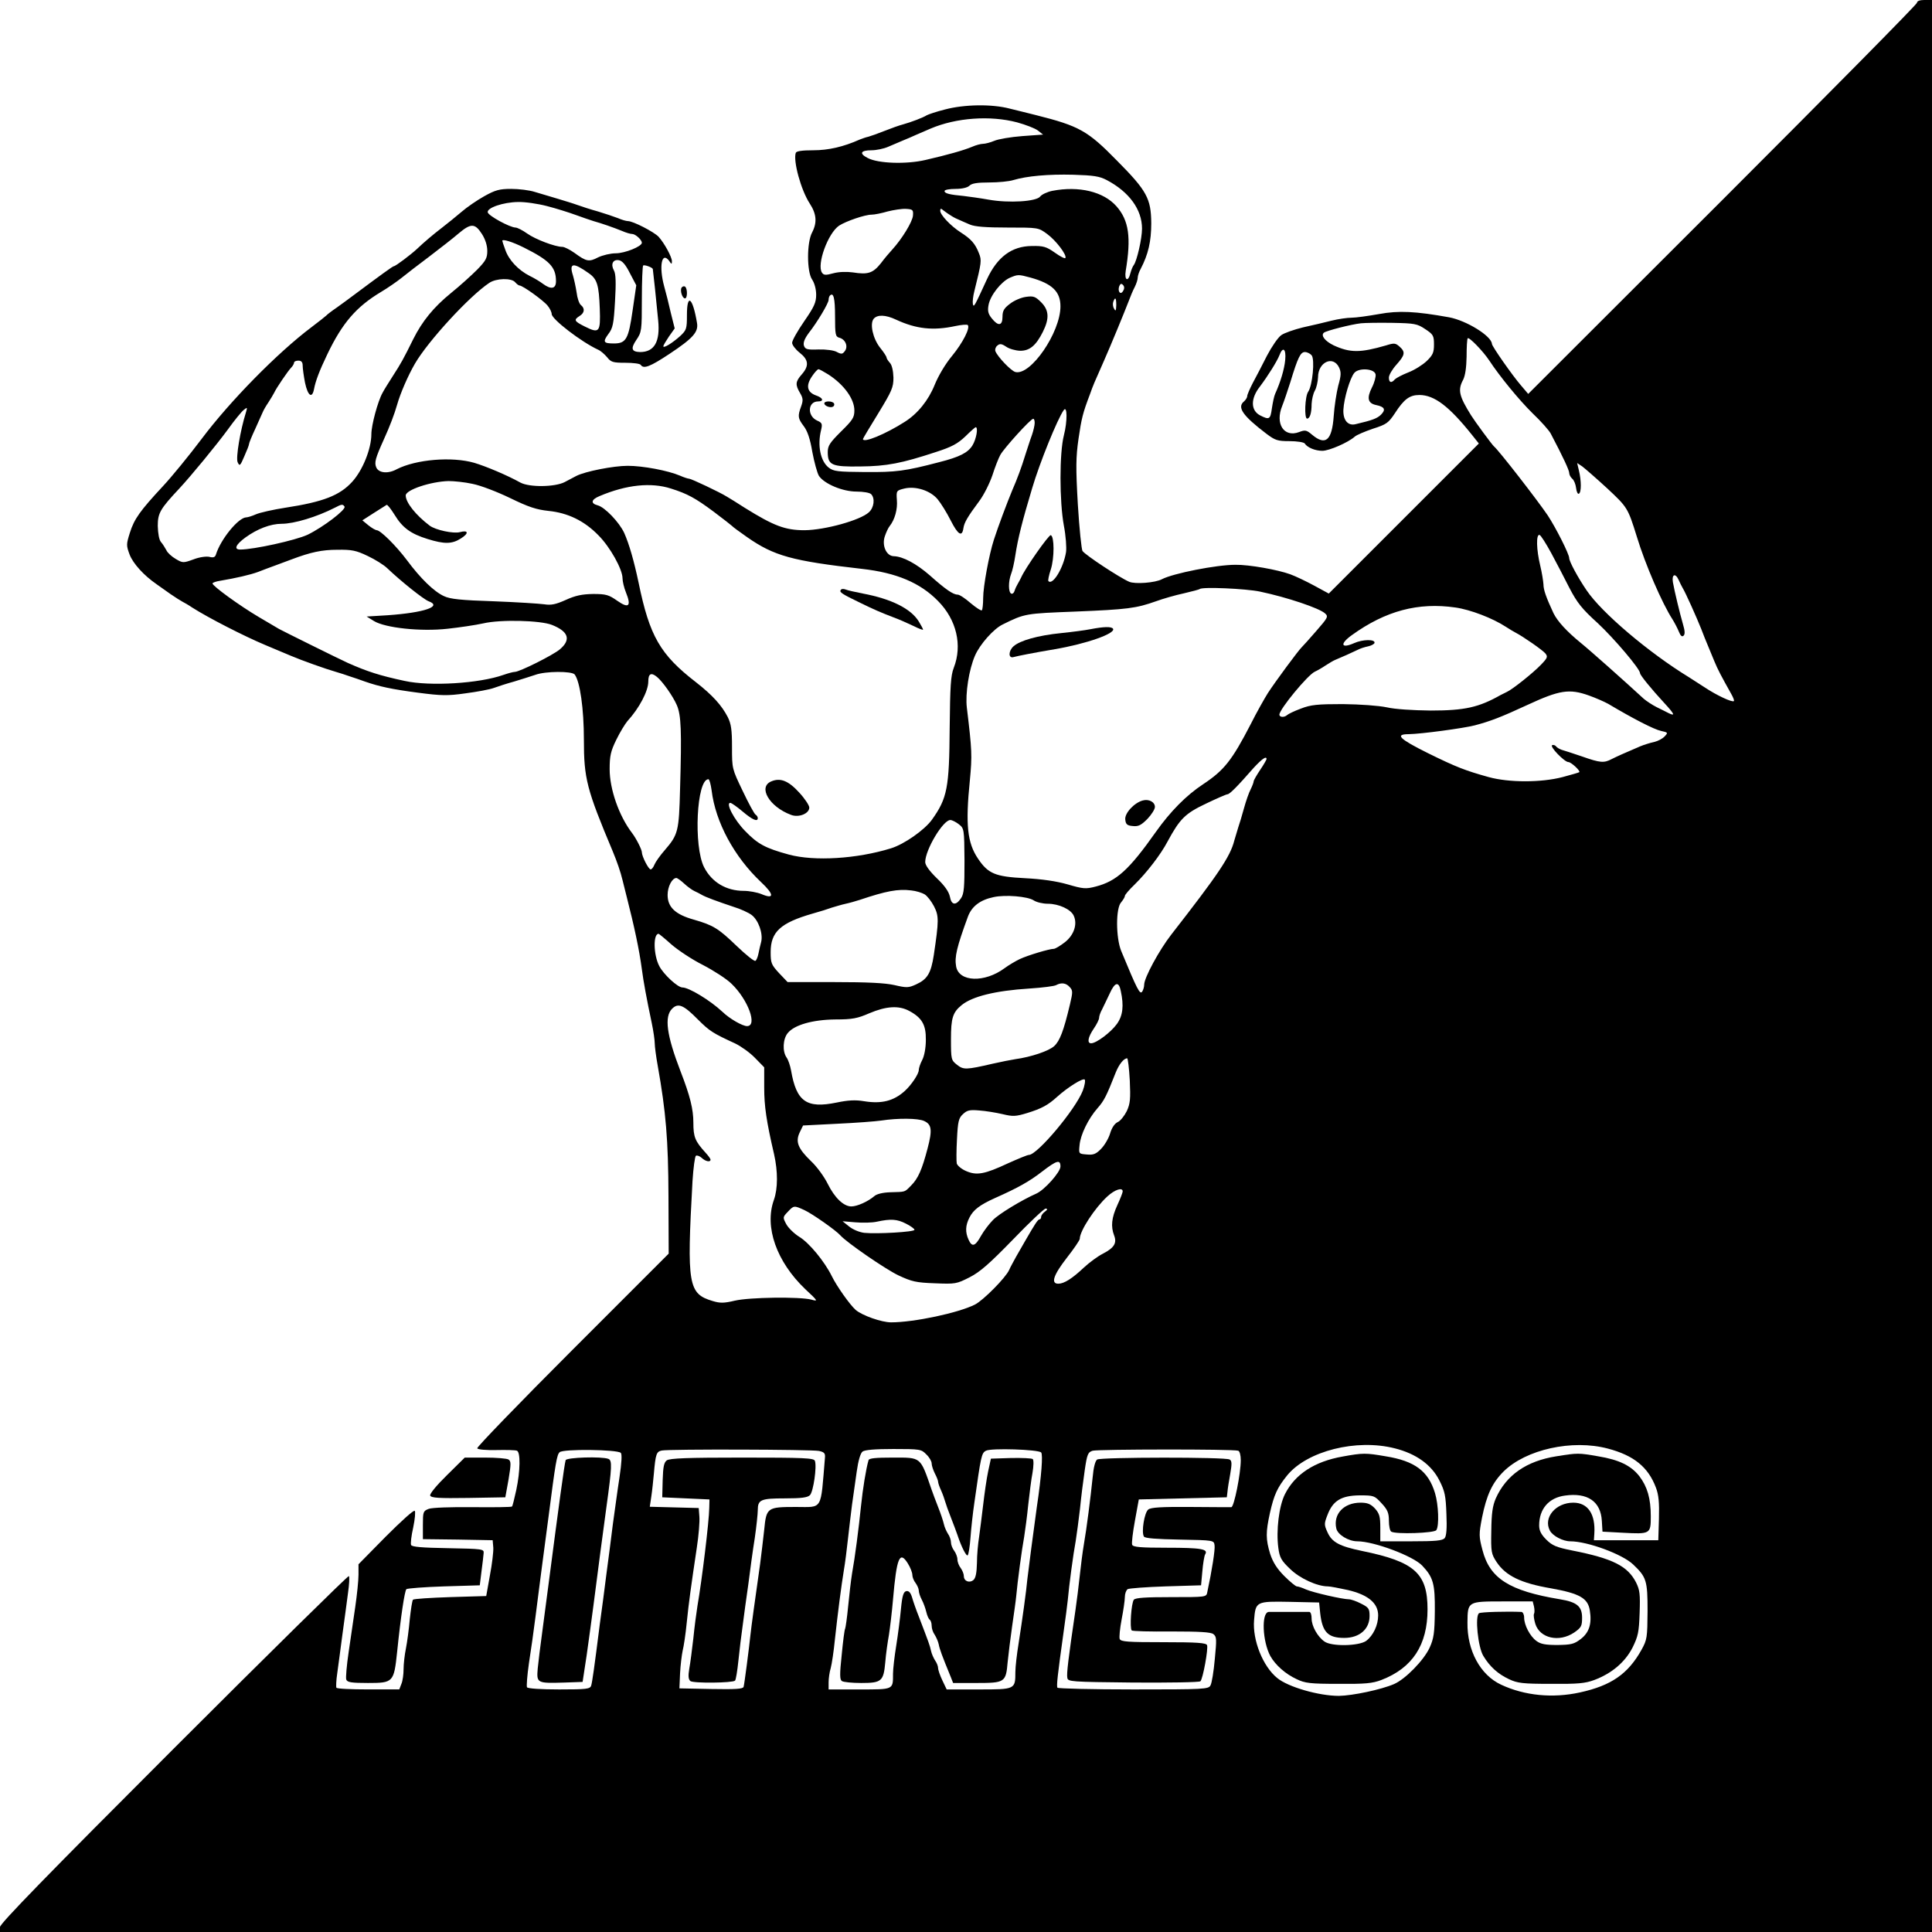 <?xml version="1.0" standalone="no"?>
<!DOCTYPE svg PUBLIC "-//W3C//DTD SVG 20010904//EN"
 "http://www.w3.org/TR/2001/REC-SVG-20010904/DTD/svg10.dtd">
<svg version="1.0" xmlns="http://www.w3.org/2000/svg"
 width="900pt" height="900pt" viewBox="0 0 900 900"
 preserveAspectRatio="xMidYMid meet">
<g transform="translate(0,900) scale(0.1,-0.1)"
fill="#000000" stroke="none">
<path d="M8930 8987 c0 -7 -407 -419 -905 -917 l-906 -905 -34 40 c-39 45
-135 182 -135 193 -2 37 -119 109 -200 124 -156 28 -234 32 -326 15 -51 -9
-108 -17 -128 -17 -20 0 -62 -6 -94 -14 -31 -8 -91 -22 -132 -31 -41 -10 -87
-26 -101 -36 -15 -10 -45 -54 -67 -96 -22 -43 -51 -100 -66 -127 -14 -27 -26
-55 -26 -61 0 -7 -7 -18 -15 -25 -33 -27 -7 -66 105 -151 40 -30 51 -34 107
-34 35 0 67 -5 71 -11 12 -19 49 -34 82 -34 32 0 121 39 151 66 9 8 47 24 85
37 63 20 72 27 102 72 42 65 68 85 114 85 70 0 139 -53 246 -187 l31 -39 -350
-350 -349 -349 -68 37 c-37 20 -87 44 -112 53 -58 21 -191 45 -255 44 -89 0
-290 -40 -342 -67 -31 -17 -126 -24 -153 -12 -46 20 -202 123 -217 143 -5 6
-15 104 -22 217 -10 173 -9 221 3 305 14 96 20 121 54 210 14 40 18 49 65 155
31 70 94 223 114 275 8 22 21 53 29 68 8 16 14 35 14 44 0 8 6 27 14 41 35 67
49 128 49 212 -1 115 -20 151 -160 292 -136 139 -175 161 -378 212 -33 8 -87
22 -121 30 -83 22 -212 20 -302 -4 -40 -10 -78 -23 -85 -27 -15 -10 -72 -32
-112 -43 -16 -4 -55 -18 -85 -30 -30 -12 -64 -24 -75 -27 -11 -2 -29 -9 -40
-13 -76 -34 -146 -50 -216 -50 -53 0 -79 -4 -82 -12 -13 -37 24 -173 65 -236
32 -49 35 -89 11 -135 -25 -47 -25 -182 0 -219 11 -16 19 -45 19 -71 0 -36 -9
-56 -56 -124 -31 -45 -56 -89 -56 -100 0 -10 16 -31 35 -46 42 -33 45 -61 10
-101 -30 -34 -31 -48 -8 -87 14 -24 15 -34 5 -62 -17 -46 -15 -56 12 -92 17
-22 30 -59 40 -120 9 -48 23 -99 31 -112 25 -37 110 -73 175 -73 31 0 61 -5
68 -12 19 -19 14 -63 -11 -85 -41 -37 -204 -82 -299 -83 -90 0 -143 20 -278
104 -36 23 -74 47 -85 53 -32 20 -165 83 -175 83 -5 0 -24 6 -42 14 -56 24
-173 46 -244 46 -66 0 -198 -26 -239 -47 -11 -6 -36 -19 -55 -29 -45 -23 -163
-25 -206 -2 -61 34 -161 76 -215 92 -104 30 -271 16 -361 -30 -40 -22 -83 -18
-95 8 -10 23 -5 42 36 133 26 57 49 117 61 160 15 53 51 136 83 191 61 105
253 314 346 376 32 22 104 24 121 3 7 -8 16 -15 20 -15 15 0 112 -70 131 -94
11 -13 19 -31 19 -39 0 -24 138 -130 216 -166 12 -5 30 -21 42 -35 18 -23 27
-26 85 -26 36 0 69 -4 72 -10 13 -20 44 -8 133 51 110 73 136 102 129 144 -20
120 -47 141 -47 38 0 -65 -2 -71 -32 -99 -37 -33 -78 -58 -78 -47 0 4 12 24
26 45 l27 38 -18 72 c-9 40 -23 96 -31 124 -25 92 -12 165 23 119 11 -17 13
-17 13 -2 0 20 -35 84 -62 114 -22 23 -119 73 -143 73 -8 0 -29 6 -47 14 -18
7 -60 21 -93 31 -33 9 -76 23 -95 30 -19 7 -62 20 -95 30 -33 10 -80 24 -104
31 -25 8 -74 14 -109 14 -55 0 -74 -5 -126 -34 -34 -19 -82 -52 -106 -73 -25
-21 -65 -54 -90 -73 -43 -33 -82 -66 -119 -101 -27 -25 -98 -79 -106 -79 -5 0
-60 -40 -190 -137 -17 -13 -50 -37 -75 -55 -25 -17 -47 -34 -50 -38 -3 -3 -34
-28 -70 -55 -158 -119 -379 -344 -511 -520 -58 -77 -139 -176 -180 -220 -107
-115 -134 -153 -154 -217 -17 -54 -17 -59 -1 -102 16 -41 65 -96 126 -138 14
-10 43 -30 65 -46 22 -15 47 -31 55 -35 8 -4 29 -16 45 -27 75 -48 243 -134
341 -175 49 -21 103 -43 119 -50 49 -21 164 -62 210 -75 17 -5 46 -14 65 -21
19 -6 51 -17 70 -24 66 -23 125 -36 248 -52 107 -14 137 -15 220 -3 54 7 113
18 132 25 19 7 62 21 95 30 33 10 77 24 98 31 48 18 171 18 184 2 25 -33 43
-160 43 -304 0 -181 13 -231 134 -519 20 -48 37 -97 46 -135 5 -19 14 -55 20
-80 34 -133 58 -244 70 -335 7 -55 23 -142 46 -250 8 -38 14 -81 14 -95 0 -14
6 -61 14 -105 38 -214 49 -343 50 -607 l1 -268 -449 -449 c-247 -247 -446
-453 -443 -458 4 -6 44 -9 89 -8 46 1 89 0 96 -3 17 -6 16 -94 -3 -183 -9 -40
-17 -75 -20 -77 -2 -3 -84 -4 -183 -3 -102 1 -190 -2 -205 -8 -26 -10 -27 -14
-27 -76 l0 -65 163 -2 162 -3 3 -35 c1 -19 -6 -78 -16 -130 l-17 -95 -167 -5
c-91 -3 -170 -8 -174 -12 -4 -4 -10 -45 -15 -90 -4 -46 -12 -107 -18 -137 -6
-29 -11 -73 -11 -97 0 -23 -4 -54 -10 -68 l-10 -26 -144 0 c-80 0 -147 3 -149
8 -2 4 -1 34 4 67 5 33 15 114 24 180 9 66 21 153 26 193 6 41 8 77 4 80 -3 3
-370 -358 -815 -803 -594 -594 -810 -816 -810 -832 l0 -23 4500 0 4500 0 0
4500 0 4500 -35 0 c-22 0 -35 -5 -35 -13z m-4192 -557 c40 -11 84 -28 97 -38
l24 -19 -97 -7 c-53 -4 -112 -14 -130 -22 -19 -8 -43 -14 -53 -14 -10 0 -33
-6 -51 -14 -38 -16 -112 -37 -216 -61 -89 -21 -221 -17 -270 9 -41 21 -33 36
18 36 22 0 56 7 77 16 21 9 52 22 68 29 17 7 46 19 65 28 19 8 49 21 65 28
120 51 278 62 403 29z m418 -269 c104 -55 164 -137 164 -226 0 -47 -24 -150
-38 -169 -5 -6 -12 -23 -16 -38 -10 -43 -29 -35 -22 10 26 156 15 235 -43 301
-60 68 -174 96 -299 72 -24 -5 -49 -17 -56 -26 -17 -24 -146 -32 -241 -15 -39
7 -90 14 -115 17 -66 6 -90 12 -90 23 0 6 23 10 51 10 31 0 56 6 65 15 11 11
37 15 92 15 43 0 93 5 112 11 63 19 163 28 280 25 95 -3 122 -7 156 -25z
m-2608 -121 c43 -11 103 -30 133 -41 30 -11 68 -24 84 -29 39 -11 91 -29 133
-46 18 -8 39 -14 47 -14 15 0 45 -27 45 -41 0 -17 -79 -49 -122 -49 -24 0 -61
-9 -82 -19 -42 -22 -54 -20 -110 21 -21 15 -47 28 -56 28 -34 0 -126 35 -164
62 -21 15 -46 28 -55 28 -27 1 -126 55 -129 71 -4 21 72 47 141 48 32 1 93 -8
135 -19z m1705 -44 c-2 -29 -52 -110 -96 -158 -12 -13 -37 -42 -54 -65 -37
-46 -60 -53 -130 -42 -29 4 -65 3 -91 -4 -36 -10 -45 -9 -53 3 -25 38 28 184
80 219 33 21 120 51 151 51 14 0 48 7 75 15 28 7 66 13 85 12 32 -2 35 -4 33
-31z m181 -3 c11 -7 28 -15 36 -18 8 -4 30 -13 48 -21 23 -10 74 -14 176 -14
143 0 143 0 184 -30 41 -30 93 -98 85 -112 -2 -4 -24 7 -49 25 -40 28 -53 32
-108 31 -93 -1 -160 -51 -208 -154 -58 -126 -62 -135 -66 -116 -2 10 1 37 7
60 33 133 35 143 21 177 -17 44 -37 66 -84 96 -47 30 -96 82 -96 101 0 12 3
12 16 1 9 -7 26 -19 38 -26z m-2189 -83 c16 -25 25 -54 25 -79 0 -33 -7 -46
-47 -87 -27 -27 -81 -76 -122 -109 -81 -66 -134 -131 -176 -215 -45 -91 -57
-113 -94 -170 -19 -30 -42 -66 -49 -80 -22 -39 -52 -151 -52 -192 0 -68 -40
-168 -89 -222 -58 -64 -135 -94 -311 -121 -58 -9 -120 -23 -138 -31 -18 -8
-38 -14 -44 -14 -37 0 -120 -102 -142 -173 -4 -13 -12 -16 -31 -11 -14 3 -46
-1 -74 -12 -47 -17 -50 -17 -82 2 -19 11 -39 29 -44 41 -6 11 -17 29 -25 38
-9 10 -14 40 -15 75 0 60 11 79 101 175 53 57 171 200 226 275 30 42 63 82 73
90 17 14 18 13 11 -10 -27 -86 -48 -213 -39 -233 9 -20 12 -18 31 27 12 27 22
52 22 57 0 5 13 37 29 71 16 35 31 70 35 78 3 8 15 29 26 45 11 17 23 37 27
45 10 22 65 103 80 118 7 7 13 18 13 23 0 5 9 9 20 9 14 0 20 -7 20 -23 0 -13
5 -49 11 -80 13 -61 33 -76 42 -29 7 37 25 85 62 162 70 146 135 221 250 290
32 19 75 49 95 65 21 17 79 62 130 100 51 39 113 87 137 108 57 48 76 47 108
-3z m195 -63 c120 -60 150 -91 150 -157 0 -36 -23 -40 -61 -12 -13 10 -41 27
-62 37 -53 27 -97 74 -113 121 -8 21 -14 40 -14 42 -1 10 46 -4 100 -31z m494
-119 l30 -57 -17 -117 c-19 -133 -30 -154 -87 -154 -49 0 -53 7 -26 44 21 27
25 47 31 152 5 86 4 128 -5 144 -16 29 -5 52 22 48 16 -2 32 -20 52 -60z
m-191 -1 c39 -27 47 -55 51 -165 4 -110 -2 -117 -70 -83 -50 25 -52 31 -24 49
23 14 26 35 6 51 -8 6 -17 33 -20 59 -4 26 -12 62 -17 79 -19 59 1 62 74 10z
m298 20 c1 -3 18 -162 25 -239 10 -100 -18 -148 -84 -148 -40 1 -45 16 -18 56
25 37 26 43 26 190 0 83 3 154 6 157 5 5 42 -8 45 -16z m1759 -40 c101 -28
140 -65 140 -134 0 -122 -139 -324 -210 -306 -20 5 -83 71 -93 97 -3 8 1 20 9
26 11 10 20 9 41 -5 14 -10 43 -18 64 -19 45 -1 75 24 107 88 31 62 29 101 -8
138 -27 27 -36 30 -71 25 -22 -3 -55 -17 -74 -32 -28 -21 -35 -33 -35 -61 0
-42 -20 -45 -50 -7 -17 21 -20 35 -15 62 8 45 59 109 99 127 38 16 40 16 96 1z
m432 -62 c-12 -22 -27 -2 -18 22 5 12 10 13 17 6 7 -7 8 -17 1 -28z m-1342
-119 c0 -84 2 -94 19 -99 29 -7 43 -40 27 -62 -11 -15 -16 -16 -37 -5 -13 8
-51 13 -86 12 -54 -2 -62 1 -68 18 -4 14 3 32 22 58 41 52 93 140 93 155 0 8
3 17 6 20 17 17 24 -12 24 -97z m1310 52 c-1 -26 -3 -30 -10 -16 -6 9 -7 23
-4 32 9 25 14 19 14 -16z m-1026 -67 c95 -44 173 -52 276 -30 28 6 54 8 58 5
13 -13 -23 -83 -73 -144 -31 -37 -64 -93 -81 -135 -29 -72 -79 -134 -139 -172
-89 -57 -195 -101 -195 -80 0 2 32 56 71 119 64 105 71 121 71 167 -1 32 -7
58 -16 68 -9 10 -16 21 -16 25 0 5 -13 25 -30 46 -34 43 -49 112 -30 135 17
20 55 19 104 -4z m2465 -44 c38 -25 41 -31 41 -72 0 -37 -5 -49 -34 -77 -19
-18 -57 -42 -86 -53 -28 -11 -56 -26 -62 -32 -16 -19 -28 -16 -28 8 0 12 16
39 35 60 40 45 43 59 15 84 -19 17 -25 18 -63 6 -121 -35 -167 -35 -244 0 -41
20 -61 46 -46 59 10 9 127 39 173 44 19 2 85 3 147 2 102 -2 115 -4 152 -29z
m299 -147 c48 -73 138 -183 201 -245 40 -38 78 -81 85 -95 58 -110 86 -171 86
-183 0 -8 6 -20 14 -27 8 -6 16 -26 18 -43 2 -18 8 -30 13 -27 12 6 12 60 0
109 l-8 34 24 -16 c13 -10 65 -55 116 -102 94 -88 96 -90 138 -225 39 -129
118 -311 166 -385 10 -16 24 -43 30 -58 8 -20 15 -25 22 -18 7 7 6 23 -3 53
-15 52 -39 151 -47 196 -6 37 12 44 27 10 6 -13 14 -30 19 -38 13 -21 65 -137
86 -190 9 -25 23 -58 30 -75 7 -16 21 -50 31 -75 17 -41 31 -67 79 -153 9 -16
15 -31 12 -33 -7 -7 -79 26 -136 64 -31 20 -64 41 -73 47 -188 115 -407 301
-477 405 -41 60 -81 135 -81 150 0 19 -63 143 -100 199 -48 71 -228 303 -250
321 -8 6 -91 119 -107 145 -56 90 -63 118 -37 166 10 20 15 58 16 107 0 43 2
81 5 86 6 8 72 -60 101 -104z m-951 3 c-4 -43 -22 -103 -47 -158 -5 -11 -11
-41 -15 -67 -7 -52 -12 -55 -55 -33 -44 23 -45 78 -1 134 39 52 80 118 91 146
16 43 32 30 27 -22z m123 22 c16 -19 4 -141 -16 -170 -15 -21 -19 -125 -5
-125 13 0 21 26 21 68 1 20 7 48 15 62 8 14 14 42 15 63 0 70 70 103 98 45 10
-22 10 -36 -4 -85 -8 -32 -18 -95 -21 -141 -8 -114 -38 -140 -101 -87 -26 22
-32 23 -61 12 -70 -26 -112 39 -78 122 8 20 25 70 38 111 35 115 47 140 68
140 10 0 24 -7 31 -15z m-2252 -89 c73 -47 122 -114 122 -168 0 -33 -8 -45
-62 -98 -52 -52 -62 -66 -62 -96 0 -61 19 -69 151 -67 124 1 194 15 352 67 75
24 102 39 138 73 24 24 46 43 48 43 13 0 3 -56 -15 -85 -21 -34 -60 -54 -155
-78 -160 -42 -202 -47 -345 -46 -128 1 -147 3 -170 21 -38 30 -53 103 -35 175
7 29 4 34 -19 44 -47 22 -43 89 5 89 29 0 23 17 -10 28 -41 15 -48 45 -19 88
12 18 26 34 31 34 4 0 24 -11 45 -24z m2550 0 c2 -10 -5 -38 -17 -61 -25 -50
-19 -74 20 -82 39 -8 46 -21 22 -45 -18 -17 -37 -25 -118 -44 -36 -9 -59 19
-57 67 3 55 31 148 51 172 21 25 94 20 99 -7z m-1452 -284 c-21 -81 -21 -308
0 -421 9 -47 13 -102 10 -123 -12 -74 -62 -156 -82 -135 -3 2 2 27 11 54 17
53 17 154 0 160 -9 3 -120 -155 -138 -197 -4 -8 -11 -22 -16 -30 -5 -8 -12
-23 -15 -33 -3 -10 -10 -15 -16 -12 -13 8 -13 56 0 91 6 14 15 54 20 88 12 78
32 158 78 311 35 119 118 323 147 364 17 25 18 -51 1 -117z m-136 58 c0 -11
-6 -37 -13 -57 -8 -21 -21 -63 -31 -93 -17 -56 -37 -110 -61 -165 -24 -58 -65
-167 -85 -229 -23 -71 -50 -219 -50 -271 0 -28 -3 -55 -6 -58 -4 -3 -27 12
-52 33 -25 22 -52 40 -61 40 -21 0 -56 24 -130 90 -62 54 -125 88 -168 89 -34
1 -56 50 -41 93 6 18 16 40 23 48 23 29 37 78 33 121 -3 43 -2 44 34 53 53 13
122 -9 156 -50 15 -18 43 -63 61 -99 34 -67 53 -78 59 -35 4 26 19 52 74 126
21 28 48 82 61 120 12 38 29 81 37 95 17 31 141 168 153 168 4 1 7 -8 7 -19z
m-2619 -284 c37 -7 115 -37 175 -66 86 -42 123 -54 179 -60 90 -9 167 -46 233
-114 54 -54 112 -158 112 -200 0 -14 7 -44 16 -66 26 -64 13 -76 -40 -39 -40
28 -52 32 -113 32 -52 -1 -82 -7 -128 -28 -47 -21 -68 -25 -100 -20 -22 3
-128 10 -235 14 -152 5 -203 10 -232 24 -46 21 -109 82 -172 167 -51 68 -124
140 -141 140 -5 0 -23 10 -39 23 l-28 23 53 34 c30 19 57 36 60 38 4 2 20 -19
37 -46 37 -61 76 -89 154 -113 77 -24 113 -24 154 2 39 24 37 41 -4 30 -30 -8
-113 10 -140 30 -65 49 -112 108 -112 141 0 26 117 65 200 67 25 0 75 -5 111
-13z m925 -22 c76 -24 113 -44 199 -108 44 -33 82 -63 85 -66 3 -4 34 -27 70
-52 126 -88 210 -111 535 -148 161 -18 272 -65 355 -150 86 -87 114 -206 73
-311 -14 -36 -17 -86 -19 -279 -2 -281 -11 -328 -83 -429 -35 -48 -129 -114
-191 -133 -159 -49 -356 -61 -475 -29 -110 30 -145 49 -204 110 -51 52 -92
131 -69 131 5 0 31 -18 57 -40 46 -39 71 -50 71 -31 0 6 -5 13 -10 16 -6 3
-33 53 -60 110 -50 104 -50 104 -50 205 0 81 -4 108 -20 140 -28 54 -70 101
-148 162 -167 129 -216 215 -267 463 -22 104 -44 180 -67 232 -23 50 -91 121
-124 129 -34 9 -30 27 9 43 125 53 240 65 333 35z m-1521 -84 c8 -14 -100 -96
-172 -131 -56 -26 -251 -69 -314 -69 -31 0 -21 23 24 56 55 40 117 64 169 64
58 0 164 32 248 75 32 17 37 17 45 5z m5621 -216 c23 -43 62 -117 85 -163 36
-69 58 -97 132 -164 76 -71 197 -213 197 -233 0 -9 52 -73 113 -139 47 -51 53
-63 20 -47 -10 5 -35 18 -56 28 -20 10 -47 28 -60 39 -90 83 -252 227 -293
260 -66 54 -108 100 -127 138 -34 73 -47 109 -47 135 -1 15 -7 54 -15 87 -18
74 -20 148 -3 143 6 -2 30 -40 54 -84z m-5513 -14 c34 -16 76 -42 92 -58 63
-60 168 -144 192 -153 65 -24 -21 -53 -190 -65 l-99 -6 34 -21 c52 -32 218
-50 343 -36 55 6 130 17 166 25 81 19 267 14 320 -7 78 -31 90 -69 37 -114
-32 -27 -188 -105 -210 -105 -7 0 -30 -6 -53 -14 -113 -40 -342 -54 -460 -28
-117 25 -175 44 -265 84 -44 20 -300 147 -320 158 -8 5 -51 30 -95 56 -88 52
-215 144 -215 156 0 4 17 10 38 13 71 12 137 27 175 41 20 8 55 21 77 29 22 8
57 21 78 29 90 34 142 45 214 45 66 1 87 -3 141 -29z m4157 -166 c128 -27 275
-77 302 -101 17 -15 14 -20 -40 -82 -31 -36 -62 -70 -68 -76 -15 -14 -123
-160 -158 -214 -15 -24 -52 -89 -80 -145 -87 -168 -123 -214 -221 -279 -79
-52 -153 -127 -221 -223 -125 -177 -183 -229 -280 -254 -46 -12 -58 -11 -130
10 -52 15 -120 25 -199 29 -139 7 -172 21 -219 91 -50 74 -59 158 -38 365 11
116 10 139 -14 338 -8 66 10 179 38 243 23 53 87 125 129 145 103 51 105 51
338 60 243 10 283 15 376 48 33 12 92 29 130 37 39 9 72 18 74 20 11 11 215 2
281 -12z m910 -74 c70 -10 174 -50 235 -90 17 -11 37 -23 45 -27 35 -18 127
-82 139 -97 12 -15 10 -21 -20 -52 -36 -38 -134 -116 -159 -127 -8 -4 -22 -11
-30 -15 -101 -57 -166 -72 -325 -72 -84 1 -166 6 -205 15 -39 8 -122 14 -205
15 -118 0 -149 -3 -195 -21 -30 -11 -59 -25 -64 -30 -13 -12 -36 -11 -36 2 0
25 132 185 165 200 11 5 34 18 50 29 17 11 37 23 45 26 27 11 85 37 105 47 11
6 33 13 48 16 15 3 29 11 30 16 4 18 -55 17 -95 -1 -61 -27 -68 -4 -11 37 158
114 310 154 483 129z m-3720 -323 c26 -21 75 -90 93 -132 20 -46 23 -119 15
-390 -5 -198 -9 -213 -71 -285 -22 -25 -43 -55 -48 -67 -5 -13 -13 -23 -18
-23 -10 0 -41 61 -41 80 0 12 -26 64 -46 90 -61 80 -104 204 -104 297 0 62 5
84 31 137 17 35 41 74 52 87 55 60 97 140 97 184 0 37 13 44 40 22z m4342 -87
c31 -11 72 -29 90 -39 116 -69 213 -119 246 -126 32 -7 33 -8 17 -25 -10 -11
-31 -22 -48 -26 -18 -4 -48 -13 -67 -21 -77 -33 -106 -46 -132 -59 -36 -19
-53 -18 -138 12 -41 14 -84 28 -95 31 -11 4 -23 11 -26 16 -4 5 -12 8 -18 6
-15 -5 57 -79 75 -79 13 0 57 -41 51 -47 -2 -2 -37 -12 -78 -23 -100 -26 -249
-26 -344 0 -108 30 -150 46 -282 111 -135 67 -157 89 -90 89 58 1 252 27 307
41 72 19 122 38 245 95 149 69 195 77 287 44z m-1502 -296 c0 -3 -13 -26 -30
-51 -16 -24 -30 -48 -30 -53 0 -4 -6 -21 -14 -37 -8 -15 -22 -55 -31 -88 -9
-33 -21 -73 -27 -90 -5 -16 -13 -43 -18 -60 -19 -76 -76 -159 -294 -439 -56
-72 -126 -201 -126 -233 0 -10 -4 -24 -9 -32 -11 -16 -23 8 -98 189 -25 61
-26 200 0 227 9 11 17 24 17 29 0 6 21 30 46 54 56 55 121 139 153 200 57 105
81 130 178 176 50 24 96 44 101 44 10 0 45 35 122 123 39 42 60 57 60 41z
m-2585 -146 c18 -148 105 -309 230 -427 62 -58 63 -82 2 -56 -20 8 -57 15 -82
15 -82 0 -149 40 -185 110 -50 98 -35 410 20 410 5 0 11 -24 15 -52z m1152
-158 c24 -19 25 -22 26 -169 0 -124 -2 -154 -16 -175 -24 -36 -45 -33 -52 7
-5 23 -24 51 -61 86 -35 34 -54 61 -54 75 0 57 83 196 117 196 8 0 26 -9 40
-20z m-1280 -276 c15 -14 37 -30 48 -35 11 -5 27 -13 35 -18 17 -10 71 -30
149 -56 30 -9 67 -26 82 -37 32 -24 54 -86 45 -125 -4 -15 -10 -40 -13 -56 -3
-15 -9 -30 -14 -33 -6 -3 -44 28 -87 69 -86 83 -110 97 -200 123 -86 24 -122
58 -122 115 0 39 21 79 41 79 4 0 21 -12 36 -26z m1120 -50 c13 -8 32 -33 44
-56 23 -45 23 -66 -1 -227 -13 -85 -30 -113 -83 -137 -35 -16 -44 -16 -100 -3
-44 10 -126 14 -280 14 l-218 0 -40 42 c-36 39 -39 47 -39 98 0 94 46 136 195
179 33 9 74 22 90 28 17 5 46 14 65 18 19 4 49 13 65 18 122 41 178 52 240 44
22 -2 50 -11 62 -18z m508 -28 c13 -9 43 -16 66 -16 51 0 108 -26 121 -56 18
-39 1 -90 -41 -123 -22 -17 -45 -31 -52 -31 -20 0 -121 -30 -159 -48 -19 -9
-51 -28 -70 -42 -93 -69 -213 -65 -226 8 -8 44 3 90 55 232 18 48 57 78 120
91 55 12 158 3 186 -15z m-1688 -205 c31 -27 97 -71 147 -96 50 -26 111 -65
134 -88 77 -74 122 -197 72 -197 -21 0 -81 34 -115 67 -58 54 -156 113 -186
113 -22 0 -88 61 -108 100 -27 52 -29 150 -3 150 2 0 29 -22 59 -49z m1856
-199 c15 -16 15 -23 1 -82 -29 -122 -47 -169 -73 -193 -25 -23 -108 -51 -181
-61 -19 -3 -66 -12 -105 -21 -125 -29 -137 -29 -167 -5 -27 21 -28 25 -28 119
0 98 8 125 50 159 49 40 156 67 315 77 61 4 117 11 125 16 24 13 46 10 63 -9z
m238 -18 c15 -69 10 -115 -18 -154 -28 -39 -96 -90 -120 -90 -20 0 -15 28 12
68 14 20 25 43 25 50 0 8 6 26 14 40 7 15 24 49 36 75 24 53 42 56 51 11z
m-1970 -133 c55 -55 70 -64 174 -112 27 -13 69 -43 92 -67 l43 -44 0 -94 c0
-87 10 -156 46 -311 18 -80 18 -160 -1 -213 -45 -126 13 -288 146 -415 61 -57
61 -58 28 -49 -55 14 -287 11 -356 -5 -50 -12 -69 -12 -102 -2 -115 34 -122
73 -95 559 4 62 11 115 16 118 5 3 17 -1 27 -10 18 -17 41 -21 41 -8 0 4 -10
18 -23 32 -49 54 -57 73 -57 140 0 63 -15 124 -60 240 -65 169 -76 254 -39
291 28 28 53 18 120 -50z m984 40 c60 -32 79 -65 78 -135 0 -37 -7 -75 -17
-94 -9 -17 -16 -38 -16 -47 0 -18 -35 -70 -65 -97 -52 -47 -108 -61 -189 -48
-41 7 -75 5 -128 -6 -141 -29 -188 4 -213 150 -4 22 -13 49 -21 60 -20 29 -17
87 6 114 31 38 117 62 222 63 79 0 103 5 158 29 78 33 137 37 185 11z m1028
-323 c4 -88 2 -109 -14 -144 -11 -22 -30 -46 -42 -51 -15 -7 -28 -27 -36 -54
-7 -23 -26 -55 -42 -71 -23 -24 -36 -29 -66 -26 -38 3 -38 3 -34 43 4 48 40
123 84 173 30 34 41 55 85 167 15 37 37 65 53 65 3 0 9 -46 12 -102z m-219
-49 c-35 -89 -212 -299 -251 -299 -7 0 -50 -18 -97 -39 -109 -51 -146 -58
-196 -36 -21 9 -40 25 -43 35 -2 9 -2 60 1 113 4 83 8 99 28 117 19 18 31 21
76 17 29 -2 78 -10 108 -17 49 -12 62 -11 115 5 68 21 97 37 140 76 49 44 119
88 128 80 4 -4 0 -28 -9 -52z m-739 -141 c35 -16 39 -41 16 -128 -26 -99 -44
-140 -77 -173 -31 -31 -23 -29 -96 -31 -35 -1 -64 -8 -75 -18 -29 -25 -80 -48
-107 -48 -36 0 -78 40 -111 107 -16 32 -50 79 -77 104 -61 59 -73 90 -53 133
l16 33 157 8 c86 4 180 11 207 15 79 12 172 11 200 -2z m635 -212 c0 -26 -74
-109 -112 -126 -68 -30 -177 -96 -203 -124 -17 -17 -42 -50 -55 -73 -27 -49
-42 -54 -58 -18 -16 35 -15 66 4 103 18 36 48 59 119 91 108 48 161 78 219
123 69 53 86 58 86 24z m290 -116 c0 -5 -11 -34 -25 -64 -27 -59 -31 -99 -15
-141 14 -36 0 -58 -52 -85 -24 -12 -63 -41 -88 -64 -55 -52 -93 -76 -120 -76
-36 0 -23 40 40 121 33 42 60 82 60 88 0 37 70 144 129 198 35 32 71 43 71 23z
m-1483 -87 c37 -17 148 -95 168 -118 28 -32 209 -157 270 -186 62 -29 82 -34
170 -37 96 -4 101 -3 162 28 49 25 93 64 202 176 76 79 145 144 152 144 10 -1
9 -5 -3 -14 -10 -7 -18 -18 -18 -25 0 -6 -3 -11 -7 -11 -8 0 -22 -22 -67 -100
-11 -19 -30 -53 -43 -75 -12 -22 -27 -49 -32 -61 -16 -36 -120 -141 -159 -161
-77 -39 -284 -83 -391 -83 -44 0 -135 32 -165 58 -27 24 -88 110 -111 157 -34
69 -106 156 -151 183 -24 15 -51 41 -61 59 -17 32 -17 33 7 58 28 30 29 30 77
8z m473 -63 c22 -11 40 -24 40 -29 0 -10 -175 -20 -234 -14 -24 3 -54 16 -71
30 l-30 24 60 -5 c33 -3 78 -2 100 3 65 14 94 12 135 -9z m2278 -1047 c99 -25
170 -76 207 -149 26 -51 30 -72 33 -157 3 -67 0 -102 -8 -112 -10 -12 -42 -15
-156 -15 l-144 0 0 63 c0 53 -4 66 -25 90 -20 21 -35 27 -67 27 -78 0 -128
-53 -113 -120 6 -29 57 -60 98 -60 77 0 259 -68 302 -113 52 -55 60 -85 59
-212 -1 -102 -5 -128 -24 -170 -27 -59 -113 -147 -166 -170 -60 -26 -193 -54
-257 -55 -93 0 -236 41 -287 83 -67 54 -116 177 -108 270 7 87 9 88 167 85
l136 -3 5 -50 c10 -88 36 -115 112 -115 71 0 118 41 118 102 0 34 -4 40 -40
58 -21 11 -47 20 -57 20 -29 0 -165 31 -200 46 -17 8 -36 14 -42 14 -5 0 -32
22 -58 48 -34 34 -53 64 -66 103 -21 69 -21 101 -1 192 19 84 34 117 80 174
93 114 323 172 502 126z m992 -1 c121 -32 188 -86 224 -182 13 -34 16 -70 14
-145 l-3 -100 -150 0 -150 0 2 30 c6 92 -30 145 -98 145 -82 0 -141 -70 -109
-130 13 -25 61 -50 95 -50 80 0 243 -60 293 -108 62 -59 67 -75 67 -217 -1
-123 -2 -133 -28 -180 -63 -113 -141 -167 -287 -199 -127 -28 -258 -15 -367
36 -97 45 -159 159 -157 290 1 98 1 98 165 98 l139 0 6 -24 c3 -14 3 -29 0
-34 -3 -5 0 -26 6 -46 21 -68 111 -88 181 -41 33 23 37 30 37 69 0 53 -24 73
-103 86 -236 39 -327 97 -361 229 -17 64 -17 74 -2 152 21 104 47 161 100 214
104 103 320 151 486 107z m-4598 -20 c6 -6 4 -46 -6 -113 -9 -57 -22 -156 -31
-219 -8 -63 -21 -168 -30 -232 -8 -65 -22 -171 -31 -235 -26 -206 -35 -268
-40 -285 -5 -16 -21 -18 -149 -18 -85 0 -146 4 -150 10 -3 5 1 56 9 112 9 57
23 156 31 220 8 65 22 170 30 233 8 63 22 166 30 227 33 256 39 291 52 303 15
16 269 13 285 -3z m923 9 c24 -5 30 -11 28 -31 -21 -251 -8 -230 -136 -230
-133 0 -137 -3 -147 -106 -5 -43 -13 -115 -19 -159 -25 -176 -41 -292 -45
-330 -7 -66 -28 -229 -32 -243 -3 -10 -38 -12 -151 -10 l-148 3 3 70 c2 39 8
86 12 105 5 19 14 78 19 130 10 98 20 169 47 350 9 58 14 123 12 145 l-3 40
-114 3 -114 3 7 47 c4 26 9 74 12 107 8 92 12 103 37 108 36 7 699 5 732 -2z
m500 -16 c14 -13 25 -32 25 -42 0 -10 7 -31 15 -47 8 -15 15 -33 15 -38 0 -6
6 -24 14 -41 8 -18 16 -41 19 -52 3 -11 15 -45 27 -75 12 -30 25 -66 30 -80
18 -55 42 -102 48 -95 4 4 10 41 13 83 3 42 11 115 18 162 31 218 33 231 54
242 24 13 243 6 257 -8 9 -9 2 -107 -20 -254 -17 -122 -39 -292 -44 -335 -5
-56 -24 -193 -41 -301 -8 -49 -15 -109 -15 -133 0 -81 -1 -81 -170 -81 l-150
0 -20 42 c-11 23 -20 49 -20 58 0 8 -6 24 -14 35 -7 11 -16 31 -19 45 -5 24
-11 40 -57 160 -12 30 -26 70 -31 88 -7 23 -15 32 -27 30 -13 -3 -19 -20 -25
-83 -4 -44 -14 -121 -22 -171 -8 -49 -15 -109 -15 -131 0 -75 4 -73 -156 -73
l-144 0 0 33 c0 17 4 48 10 67 5 19 14 78 19 130 14 128 30 252 42 325 6 34
14 99 19 145 5 47 14 119 19 160 6 41 16 111 22 155 7 50 17 85 27 93 11 8 57
12 144 12 124 0 130 -1 153 -25z m1453 17 c7 -2 12 -21 12 -44 0 -62 -31 -218
-44 -219 -6 0 -92 0 -191 1 -134 1 -184 -2 -196 -12 -18 -14 -33 -106 -20
-126 5 -8 58 -12 166 -14 160 -3 160 -3 163 -27 3 -19 -12 -116 -34 -218 -4
-23 -6 -23 -168 -23 -119 0 -166 -3 -174 -12 -12 -15 -20 -133 -10 -143 3 -4
87 -6 185 -5 131 0 183 -3 195 -12 16 -12 16 -24 7 -117 -5 -57 -14 -112 -20
-122 -9 -18 -27 -19 -359 -19 -192 0 -351 4 -354 8 -5 8 0 54 29 262 8 58 17
123 19 145 6 69 26 218 37 276 5 31 14 99 20 150 5 52 15 132 22 179 11 76 15
85 37 92 26 7 655 8 678 0z"/>
<path d="M3840 7121 c0 -12 29 -23 41 -15 5 3 7 10 4 15 -8 12 -45 12 -45 0z"/>
<path d="M3916 6251 c-6 -10 6 -18 91 -59 63 -31 98 -46 153 -67 25 -9 66 -27
93 -40 26 -13 47 -21 47 -18 0 3 -9 20 -20 38 -37 60 -128 105 -260 130 -36 7
-72 15 -81 19 -10 4 -20 3 -23 -3z"/>
<path d="M3593 5360 c-63 -26 -10 -118 92 -156 36 -14 85 6 85 34 0 10 -21 42
-47 70 -50 55 -88 70 -130 52z"/>
<path d="M5080 6069 c-25 -5 -86 -13 -135 -18 -111 -11 -194 -35 -224 -62 -24
-22 -24 -57 0 -50 23 6 88 19 194 37 146 25 283 73 270 95 -7 11 -43 10 -105
-2z"/>
<path d="M5323 5271 c-40 -11 -85 -60 -81 -89 2 -22 9 -28 35 -30 26 -3 39 4
68 33 19 20 35 45 35 56 0 23 -28 38 -57 30z"/>
<path d="M6255 2215 c-131 -23 -222 -82 -269 -175 -28 -55 -42 -170 -31 -251
6 -45 14 -59 55 -98 45 -44 126 -81 176 -81 10 0 52 -8 93 -17 94 -22 141 -61
141 -118 0 -46 -23 -94 -56 -119 -34 -24 -160 -27 -194 -3 -32 22 -60 72 -60
107 0 17 -4 30 -10 31 -5 0 -48 0 -95 0 -47 0 -90 0 -95 0 -35 -3 -29 -138 8
-206 24 -42 70 -83 122 -107 39 -19 63 -22 195 -22 125 -1 158 2 200 18 145
56 215 163 215 329 0 168 -60 222 -305 272 -105 22 -140 40 -161 87 -16 35
-16 40 0 81 25 66 64 90 149 91 67 0 70 -1 103 -37 28 -30 34 -45 34 -81 0
-25 5 -48 11 -51 21 -13 201 -7 210 7 14 21 10 119 -6 172 -31 103 -94 150
-230 172 -93 16 -106 16 -200 -1z"/>
<path d="M7250 2216 c-139 -22 -233 -87 -282 -196 -15 -35 -20 -69 -21 -151
-2 -99 0 -108 25 -146 42 -63 112 -98 253 -122 134 -24 172 -46 181 -103 10
-62 -3 -103 -42 -133 -31 -24 -45 -27 -108 -28 -57 0 -79 4 -99 19 -30 22 -57
74 -57 109 0 14 -6 25 -12 26 -66 3 -189 0 -198 -6 -20 -12 -5 -159 20 -199
30 -50 68 -84 119 -108 40 -19 64 -22 196 -22 125 -1 159 2 202 18 82 31 143
83 178 151 26 53 30 72 33 161 3 88 1 107 -17 143 -39 76 -109 111 -296 148
-75 15 -94 23 -122 51 -24 24 -33 42 -33 66 0 77 45 129 120 139 105 15 167
-27 172 -118 l3 -50 93 -5 c130 -7 132 -6 132 76 0 84 -16 138 -53 187 -39 50
-95 77 -192 93 -92 16 -95 16 -195 0z"/>
<path d="M2635 2198 c-6 -20 -31 -205 -81 -588 -8 -63 -21 -162 -29 -220 -8
-58 -17 -131 -20 -162 -6 -69 -4 -70 125 -66 l84 3 19 125 c10 69 24 175 32
235 22 170 44 340 60 455 26 188 27 217 9 224 -31 12 -194 7 -199 -6z"/>
<path d="M3106 2197 c-13 -10 -17 -29 -19 -92 l-2 -80 110 -5 110 -5 -1 -40
c-1 -64 -34 -335 -55 -456 -5 -31 -14 -99 -19 -150 -6 -52 -14 -115 -19 -142
-6 -35 -4 -50 5 -58 14 -11 197 -9 208 2 4 3 11 46 16 95 5 49 14 123 20 164
5 41 17 127 26 190 8 63 21 160 30 215 8 55 14 114 14 130 0 49 14 55 126 55
78 0 106 4 117 15 16 16 33 134 23 160 -5 13 -50 15 -339 15 -254 0 -337 -3
-351 -13z"/>
<path d="M4046 2198 c-12 -41 -27 -135 -35 -213 -11 -107 -28 -239 -42 -316
-5 -31 -13 -100 -18 -152 -5 -53 -12 -100 -14 -104 -3 -4 -10 -59 -16 -122
-10 -92 -9 -116 1 -122 7 -5 48 -9 90 -9 95 0 104 8 112 97 3 38 11 94 17 127
5 32 14 106 19 165 17 196 31 229 69 168 12 -19 21 -43 21 -53 0 -11 7 -28 15
-38 8 -11 15 -27 15 -35 0 -9 6 -28 14 -43 8 -15 17 -40 21 -57 4 -17 11 -33
16 -36 5 -4 9 -16 9 -28 0 -13 6 -31 14 -42 7 -11 16 -31 19 -45 4 -22 15 -52
56 -152 l11 -28 109 0 c132 0 137 3 145 97 4 38 13 113 21 168 8 55 17 118 19
140 6 67 26 217 37 276 5 31 14 99 19 150 6 52 14 119 20 149 5 30 6 58 1 63
-4 4 -50 6 -102 5 l-93 -3 -13 -60 c-7 -33 -17 -103 -23 -155 -6 -52 -15 -120
-19 -150 -5 -30 -10 -85 -10 -121 -1 -46 -6 -70 -16 -79 -19 -16 -45 -6 -45
18 0 10 -7 27 -15 38 -8 10 -15 28 -15 40 0 11 -7 29 -15 40 -8 10 -15 28 -15
39 0 11 -6 29 -14 40 -7 11 -16 31 -19 45 -3 14 -15 50 -27 80 -12 30 -25 66
-30 80 -54 156 -47 150 -182 150 -78 0 -110 -3 -112 -12z"/>
<path d="M5111 2201 c-9 -6 -17 -37 -21 -83 -10 -97 -28 -239 -41 -313 -6 -34
-14 -99 -19 -145 -5 -47 -14 -119 -20 -160 -33 -224 -42 -298 -38 -316 3 -18
15 -19 307 -22 168 -1 308 1 313 6 12 12 37 152 31 168 -4 11 -46 14 -203 14
-165 0 -199 2 -204 15 -3 8 1 49 9 91 8 41 15 89 15 104 0 16 6 32 13 37 6 4
86 10 177 13 l165 5 6 65 c3 36 9 72 13 79 16 25 -18 31 -177 31 -123 0 -159
3 -163 14 -3 7 3 58 13 112 l18 99 205 5 205 5 3 25 c1 14 7 52 13 84 8 47 8
61 -3 67 -18 12 -599 11 -617 0z"/>
<path d="M3175 7660 c-8 -13 3 -50 16 -50 12 0 12 47 0 55 -5 3 -12 1 -16 -5z"/>
<path d="M2082 2128 c-49 -48 -81 -87 -78 -95 5 -11 40 -13 178 -11 l172 3 15
83 c12 72 12 85 0 93 -8 5 -57 9 -109 9 l-95 0 -83 -82z"/>
<path d="M1797 1842 l-127 -129 0 -49 c0 -27 -7 -94 -15 -149 -8 -55 -22 -150
-31 -212 -9 -61 -14 -119 -11 -127 5 -13 24 -16 101 -16 118 0 121 3 136 145
17 166 35 283 43 292 5 4 84 10 175 13 l167 5 8 65 c5 36 9 74 10 85 2 19 -5
20 -166 23 -121 2 -169 6 -172 15 -3 6 1 43 10 82 8 38 11 73 7 77 -5 5 -65
-50 -135 -120z"/>
</g>
</svg>

